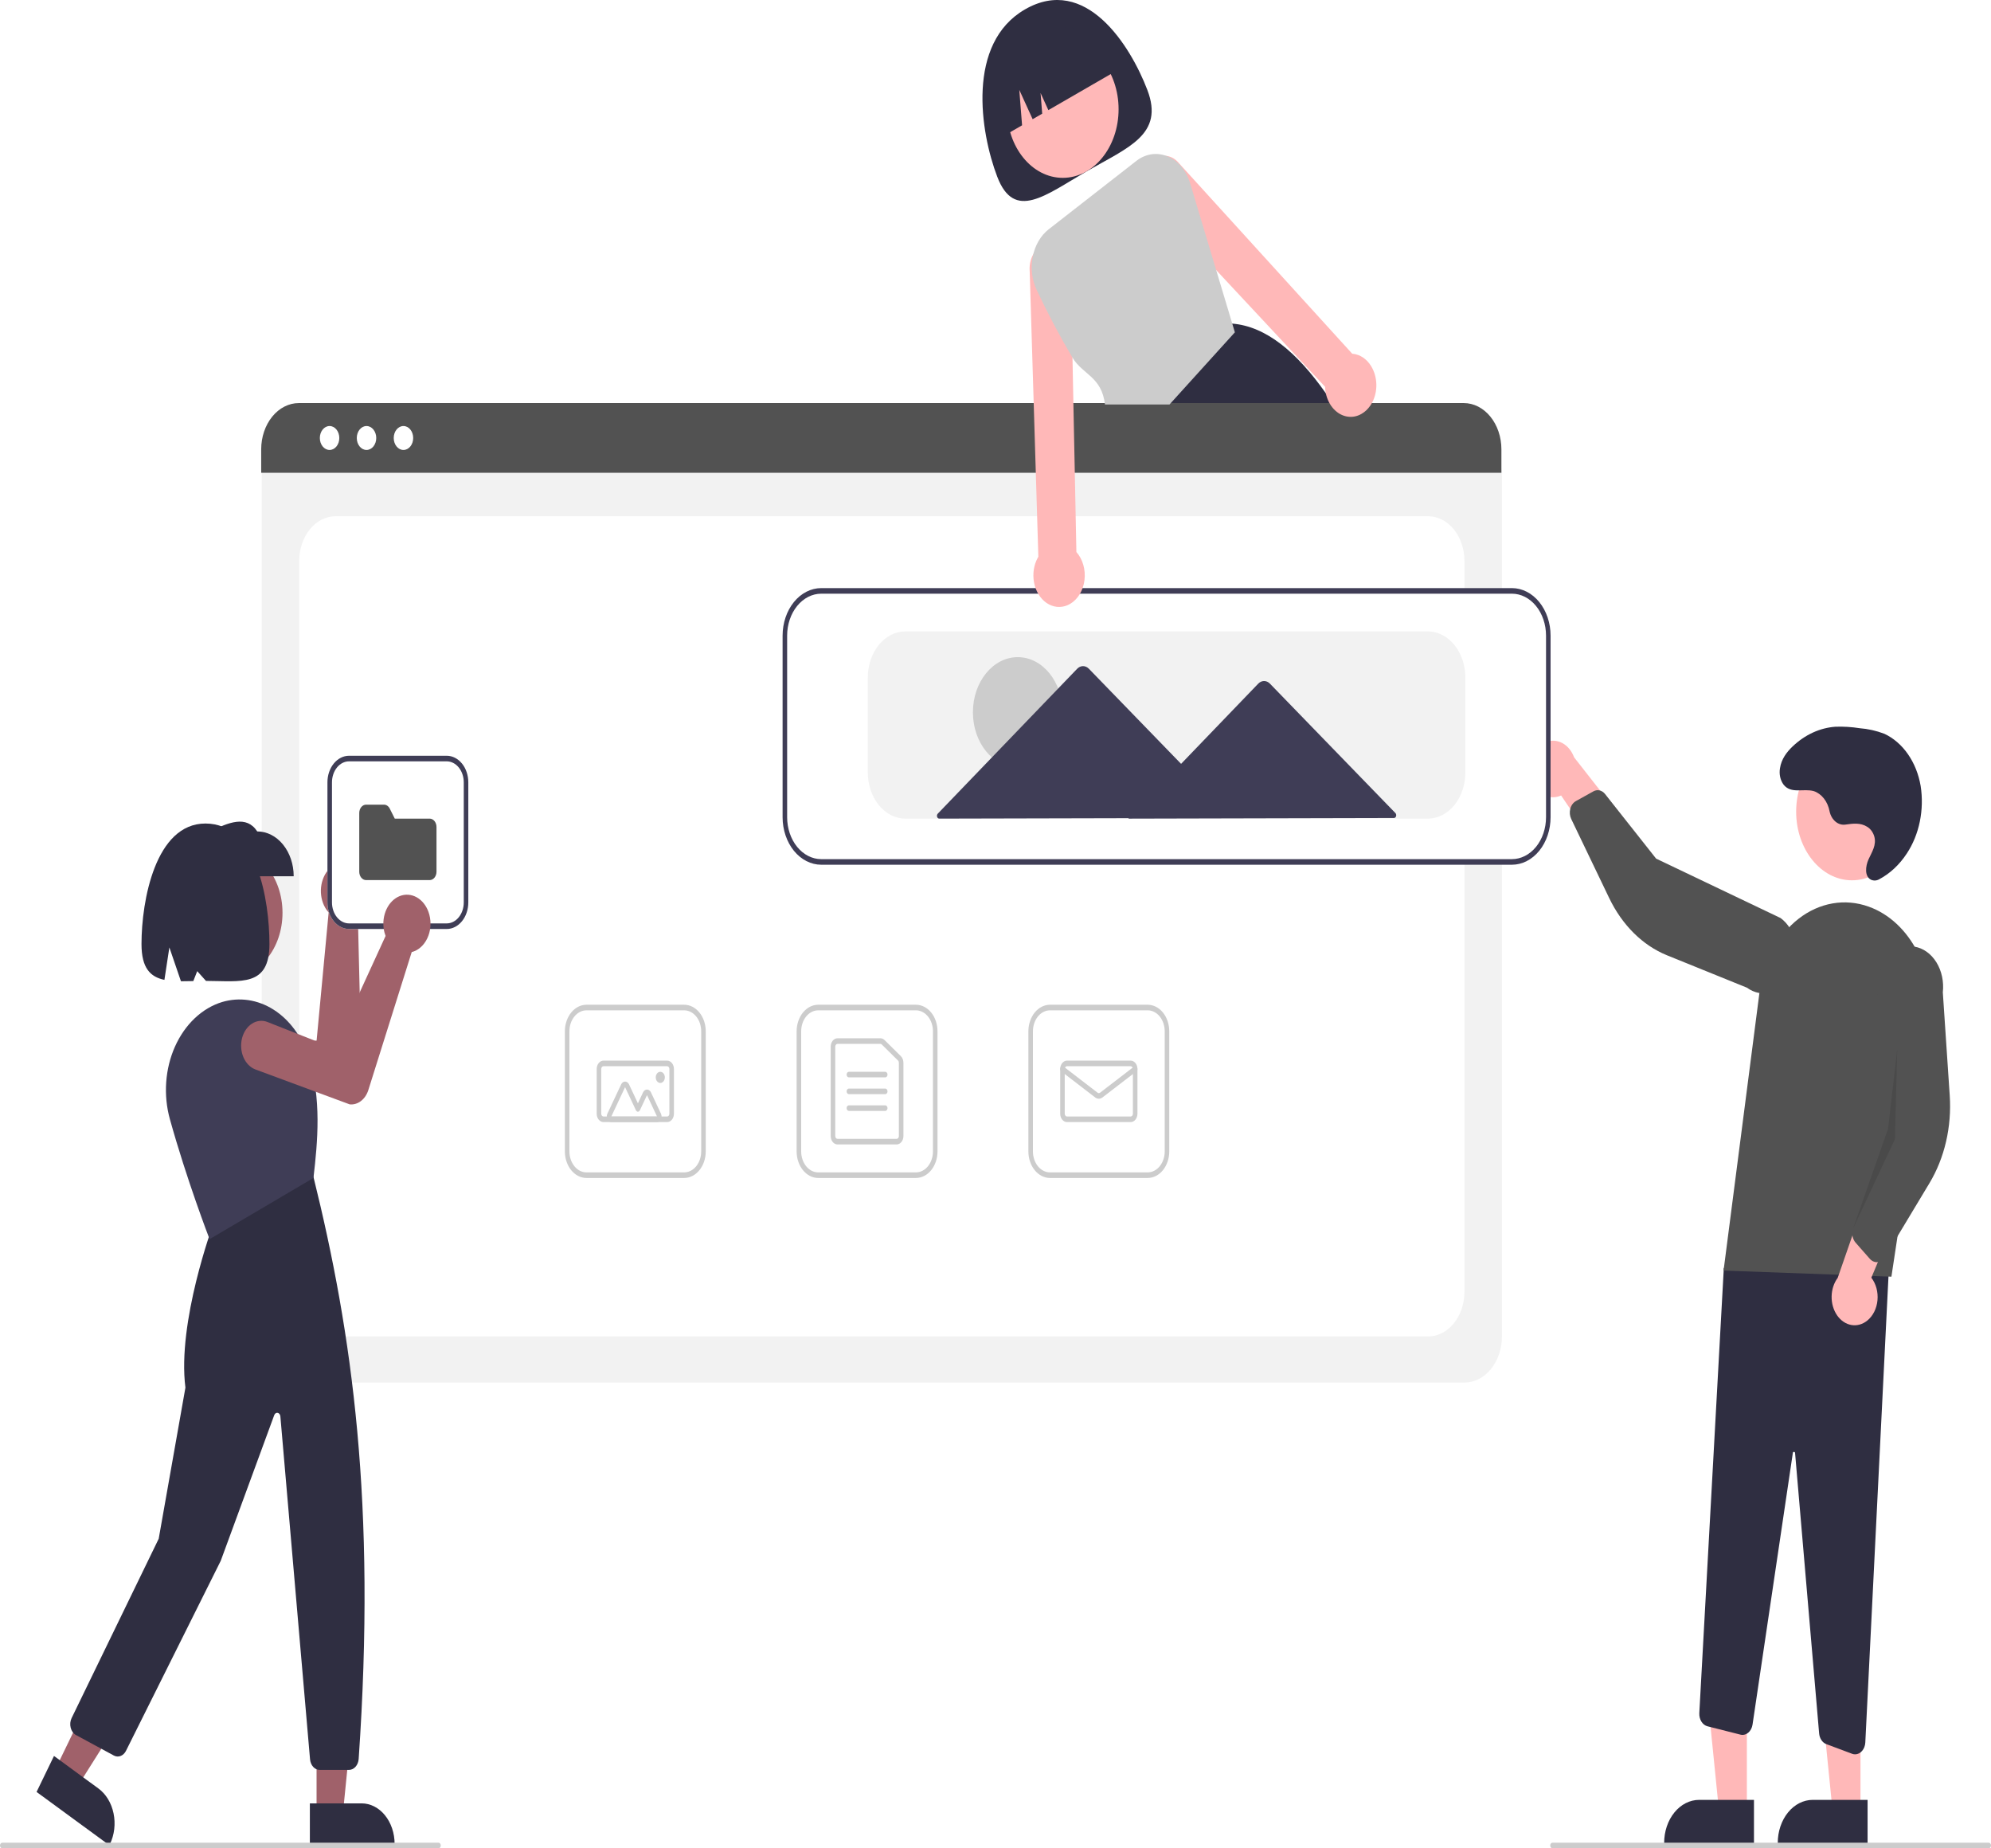 <svg width="668" height="620" viewBox="0 0 668 620" fill="none" xmlns="http://www.w3.org/2000/svg">
<rect x="0" y="0" width="668" height="620" fill="#808080" stroke="none"/>
<g clip-path="url(#clip0_4_29)">
<rect width="668" height="620" fill="white"/>
<path d="M384.949 30.175C390.679 45.168 378.537 49.414 364.629 57.45C350.721 65.486 340.313 74.268 334.583 59.275C328.853 44.283 324.204 14.526 343.88 3.158C364.233 -8.601 379.219 15.183 384.949 30.175Z" fill="#2F2E41"/>
<path d="M356.573 59.659C366.913 59.659 375.296 49.352 375.296 36.638C375.296 23.924 366.913 13.617 356.573 13.617C346.232 13.617 337.849 23.924 337.849 36.638C337.849 49.352 346.232 59.659 356.573 59.659Z" fill="#FFB8B8"/>
<path d="M449.332 138.732C448.684 137.692 448.036 136.67 447.38 135.677C446.534 134.383 445.683 133.13 444.826 131.918C435.122 118.149 424.8 109.479 413.434 108.551H413.419L413.251 108.532L390.603 135.677L382.903 144.9L383.071 145.406L387.225 158.125H460.019C456.739 151.432 453.172 144.959 449.332 138.732Z" fill="#2F2E41"/>
<path d="M336.212 45.907L342.915 42.034L341.981 30.146L346.463 39.984L349.666 38.133L349.122 31.199L351.736 36.937L375.539 23.185C373.303 17.335 369.269 12.817 364.324 10.624C359.38 8.432 353.929 8.744 349.171 11.493L345.721 13.486C340.964 16.235 337.289 21.195 335.506 27.275C333.723 33.355 333.977 40.057 336.212 45.907Z" fill="#2F2E41"/>
<path d="M491.336 463.777H100.388C97.053 463.773 93.856 462.142 91.498 459.242C89.14 456.343 87.814 452.412 87.81 448.312V159.479C87.813 156.475 88.784 153.595 90.512 151.471C92.239 149.346 94.582 148.152 97.025 148.148H494.539C497.025 148.152 499.408 149.367 501.165 151.528C502.923 153.689 503.911 156.619 503.914 159.674V448.312C503.91 452.412 502.584 456.343 500.226 459.242C497.867 462.142 494.67 463.773 491.336 463.777Z" fill="#F2F2F2"/>
<path d="M112.585 448.312H479.138C482.373 448.312 485.476 446.732 487.763 443.919C490.05 441.107 491.336 437.292 491.336 433.315V188.166C491.336 184.188 490.05 180.374 487.763 177.561C485.476 174.749 482.373 173.169 479.138 173.169H112.585C109.35 173.169 106.248 174.749 103.961 177.561C101.673 180.374 100.388 184.188 100.388 188.166V433.315C100.388 437.292 101.673 441.107 103.961 443.919C106.248 446.732 109.35 448.312 112.585 448.312Z" fill="white"/>
<path d="M503.739 158.594H87.633V150.72C87.638 146.606 88.97 142.663 91.337 139.755C93.703 136.847 96.912 135.211 100.257 135.208H491.115C494.461 135.211 497.669 136.847 500.035 139.755C502.402 142.663 503.734 146.606 503.739 150.72V158.594Z" fill="#525252"/>
<path d="M110.576 150.939C112.379 150.939 113.841 149.142 113.841 146.924C113.841 144.707 112.379 142.909 110.576 142.909C108.772 142.909 107.31 144.707 107.31 146.924C107.31 149.142 108.772 150.939 110.576 150.939Z" fill="white"/>
<path d="M122.97 150.939C124.773 150.939 126.235 149.142 126.235 146.924C126.235 144.707 124.773 142.909 122.97 142.909C121.167 142.909 119.705 144.707 119.705 146.924C119.705 149.142 121.167 150.939 122.97 150.939Z" fill="white"/>
<path d="M135.364 150.939C137.168 150.939 138.63 149.142 138.63 146.924C138.63 144.707 137.168 142.909 135.364 142.909C133.561 142.909 132.099 144.707 132.099 146.924C132.099 149.142 133.561 150.939 135.364 150.939Z" fill="white"/>
<path d="M307.299 395.147H274.519C272.599 395.144 270.759 394.205 269.401 392.536C268.043 390.867 267.28 388.604 267.277 386.243V345.939C267.28 343.578 268.043 341.315 269.401 339.645C270.759 337.976 272.599 337.037 274.519 337.034H307.299C309.219 337.037 311.06 337.976 312.418 339.645C313.775 341.315 314.539 343.578 314.541 345.939V386.243C314.539 388.604 313.775 390.867 312.418 392.536C311.06 394.205 309.219 395.144 307.299 395.147ZM274.519 338.909C273.004 338.911 271.55 339.652 270.478 340.97C269.407 342.288 268.804 344.075 268.802 345.939V386.243C268.804 388.107 269.407 389.893 270.478 391.211C271.55 392.529 273.004 393.27 274.519 393.273H307.299C308.815 393.27 310.268 392.529 311.34 391.211C312.412 389.893 313.015 388.107 313.017 386.243V345.939C313.015 344.075 312.412 342.288 311.34 340.97C310.268 339.652 308.815 338.911 307.299 338.909H274.519Z" fill="#CCCCCC"/>
<path d="M300.82 383.899H280.999C280.393 383.899 279.812 383.602 279.383 383.075C278.954 382.548 278.713 381.833 278.712 381.088V351.094C278.713 350.348 278.954 349.634 279.383 349.106C279.812 348.579 280.393 348.283 280.999 348.282H295.361C295.882 348.282 296.387 348.501 296.794 348.902L302.252 354.295C302.519 354.558 302.735 354.892 302.883 355.271C303.031 355.651 303.107 356.066 303.107 356.487V381.088C303.106 381.833 302.865 382.548 302.436 383.075C302.007 383.602 301.426 383.899 300.82 383.899ZM280.999 350.157C280.797 350.157 280.603 350.256 280.46 350.431C280.318 350.607 280.237 350.845 280.237 351.094V381.088C280.237 381.336 280.318 381.574 280.46 381.75C280.603 381.926 280.797 382.025 280.999 382.025H300.82C301.022 382.025 301.215 381.926 301.358 381.75C301.501 381.574 301.582 381.336 301.582 381.088V356.487C301.582 356.347 301.557 356.208 301.507 356.082C301.458 355.955 301.386 355.844 301.297 355.757L295.838 350.363C295.703 350.229 295.534 350.157 295.361 350.157H280.999Z" fill="#CCCCCC"/>
<path d="M297.008 361.404H284.811C284.609 361.404 284.415 361.305 284.272 361.13C284.129 360.954 284.048 360.715 284.048 360.467C284.048 360.218 284.129 359.98 284.272 359.804C284.415 359.628 284.609 359.53 284.811 359.53H297.008C297.21 359.53 297.404 359.628 297.547 359.804C297.69 359.98 297.77 360.218 297.77 360.467C297.77 360.715 297.69 360.954 297.547 361.13C297.404 361.305 297.21 361.404 297.008 361.404Z" fill="#CCCCCC"/>
<path d="M297.008 367.028H284.811C284.609 367.028 284.415 366.929 284.272 366.753C284.129 366.578 284.048 366.339 284.048 366.091C284.048 365.842 284.129 365.604 284.272 365.428C284.415 365.252 284.609 365.153 284.811 365.153H297.008C297.21 365.153 297.404 365.252 297.547 365.428C297.69 365.604 297.77 365.842 297.77 366.091C297.77 366.339 297.69 366.578 297.547 366.753C297.404 366.929 297.21 367.028 297.008 367.028Z" fill="#CCCCCC"/>
<path d="M297.008 372.652H284.811C284.609 372.652 284.415 372.553 284.272 372.377C284.129 372.202 284.048 371.963 284.048 371.715C284.048 371.466 284.129 371.228 284.272 371.052C284.415 370.876 284.609 370.777 284.811 370.777H297.008C297.21 370.777 297.404 370.876 297.547 371.052C297.69 371.228 297.77 371.466 297.77 371.715C297.77 371.963 297.69 372.202 297.547 372.377C297.404 372.553 297.21 372.652 297.008 372.652Z" fill="#CCCCCC"/>
<path d="M385.056 395.147H352.276C350.356 395.144 348.515 394.205 347.158 392.536C345.8 390.867 345.036 388.604 345.034 386.243V345.939C345.036 343.578 345.8 341.315 347.158 339.645C348.515 337.976 350.356 337.037 352.276 337.034H385.056C386.976 337.037 388.817 337.976 390.174 339.645C391.532 341.315 392.296 343.578 392.298 345.939V386.243C392.296 388.604 391.532 390.867 390.174 392.536C388.817 394.205 386.976 395.144 385.056 395.147ZM352.276 338.909C350.76 338.911 349.307 339.652 348.235 340.97C347.163 342.288 346.561 344.075 346.559 345.939V386.243C346.561 388.107 347.163 389.893 348.235 391.211C349.307 392.529 350.76 393.27 352.276 393.273H385.056C386.572 393.27 388.025 392.529 389.097 391.211C390.169 389.893 390.772 388.107 390.773 386.243V345.939C390.772 344.075 390.169 342.288 389.097 340.97C388.025 339.652 386.572 338.911 385.056 338.909H352.276Z" fill="#CCCCCC"/>
<path d="M379.339 376.401H357.994C357.387 376.4 356.806 376.104 356.377 375.577C355.948 375.049 355.707 374.335 355.707 373.589V358.592C355.707 357.847 355.948 357.132 356.377 356.605C356.806 356.078 357.387 355.781 357.994 355.78H379.339C379.945 355.781 380.526 356.078 380.955 356.605C381.384 357.132 381.625 357.847 381.626 358.592V373.589C381.625 374.335 381.384 375.049 380.955 375.577C380.526 376.104 379.945 376.4 379.339 376.401ZM357.994 357.655C357.791 357.655 357.598 357.754 357.455 357.93C357.312 358.105 357.231 358.344 357.231 358.592V373.589C357.231 373.838 357.312 374.076 357.455 374.252C357.598 374.427 357.791 374.526 357.994 374.526H379.339C379.541 374.526 379.734 374.427 379.877 374.252C380.02 374.076 380.101 373.838 380.101 373.589V358.592C380.101 358.344 380.02 358.105 379.877 357.93C379.734 357.754 379.541 357.655 379.339 357.655H357.994Z" fill="#CCCCCC"/>
<path d="M368.666 368.564C368.238 368.564 367.818 368.417 367.454 368.139L356.065 359.387C355.894 359.255 355.772 359.045 355.727 358.803C355.682 358.561 355.717 358.307 355.824 358.096C355.931 357.886 356.101 357.736 356.298 357.68C356.495 357.624 356.702 357.666 356.873 357.797L368.263 366.549C368.384 366.642 368.524 366.691 368.666 366.691C368.809 366.691 368.949 366.642 369.07 366.549L380.459 357.797C380.63 357.666 380.837 357.624 381.034 357.68C381.231 357.736 381.401 357.886 381.508 358.096C381.616 358.307 381.65 358.561 381.605 358.803C381.56 359.045 381.439 359.255 381.267 359.387L369.879 368.139C369.515 368.417 369.095 368.564 368.666 368.564Z" fill="#CCCCCC"/>
<path d="M229.543 395.147H196.763C194.843 395.144 193.002 394.205 191.644 392.536C190.287 390.867 189.523 388.604 189.521 386.243V345.939C189.523 343.578 190.287 341.315 191.644 339.645C193.002 337.976 194.843 337.037 196.763 337.034H229.543C231.463 337.037 233.303 337.976 234.661 339.645C236.019 341.315 236.782 343.578 236.785 345.939V386.243C236.782 388.604 236.019 390.867 234.661 392.536C233.303 394.205 231.463 395.144 229.543 395.147ZM196.763 338.909C195.247 338.911 193.794 339.652 192.722 340.97C191.65 342.288 191.047 344.075 191.045 345.939V386.243C191.047 388.107 191.65 389.893 192.722 391.211C193.794 392.529 195.247 393.27 196.763 393.273H229.543C231.058 393.27 232.512 392.529 233.584 391.211C234.655 389.893 235.258 388.107 235.26 386.243V345.939C235.258 344.075 234.655 342.288 233.584 340.97C232.512 339.652 231.058 338.911 229.543 338.909H196.763Z" fill="#CCCCCC"/>
<path d="M223.825 376.401H202.48C201.874 376.4 201.293 376.104 200.864 375.577C200.435 375.049 200.194 374.335 200.193 373.589V358.592C200.194 357.847 200.435 357.132 200.864 356.605C201.293 356.078 201.874 355.781 202.48 355.78H223.825C224.431 355.781 225.013 356.078 225.442 356.605C225.87 357.132 226.111 357.847 226.112 358.592V373.589C226.111 374.335 225.87 375.049 225.442 375.577C225.013 376.104 224.431 376.4 223.825 376.401ZM202.48 357.655C202.278 357.655 202.084 357.754 201.941 357.93C201.798 358.105 201.718 358.344 201.718 358.592V373.589C201.718 373.838 201.798 374.076 201.941 374.252C202.084 374.427 202.278 374.526 202.48 374.526H223.825C224.027 374.526 224.221 374.427 224.364 374.252C224.507 374.076 224.587 373.838 224.587 373.589V358.592C224.587 358.344 224.507 358.105 224.364 357.93C224.221 357.754 224.027 357.655 223.825 357.655H202.48Z" fill="#CCCCCC"/>
<path d="M220.442 376.401H205.101C204.833 376.401 204.57 376.315 204.339 376.15C204.107 375.986 203.914 375.749 203.78 375.464C203.647 375.179 203.576 374.856 203.576 374.526C203.576 374.197 203.647 373.874 203.781 373.589L208.402 363.747C208.535 363.462 208.728 363.226 208.96 363.061C209.191 362.897 209.454 362.81 209.722 362.81C209.99 362.81 210.253 362.897 210.484 363.061C210.716 363.226 210.909 363.462 211.043 363.747L214.027 370.104L215.756 366.421C215.89 366.136 216.082 365.9 216.314 365.735C216.546 365.57 216.809 365.484 217.076 365.484C217.344 365.484 217.607 365.57 217.839 365.735C218.071 365.9 218.263 366.136 218.397 366.421L221.763 373.589C221.896 373.874 221.967 374.197 221.967 374.527C221.967 374.856 221.896 375.179 221.763 375.464C221.629 375.749 221.436 375.985 221.204 376.15C220.973 376.315 220.71 376.401 220.442 376.401H220.442ZM220.442 374.526L217.076 367.358L214.687 372.447C214.62 372.589 214.524 372.708 214.408 372.79C214.292 372.872 214.161 372.915 214.027 372.915C213.893 372.915 213.762 372.872 213.646 372.79C213.53 372.708 213.434 372.589 213.367 372.447L209.722 364.685L205.101 374.526H220.442Z" fill="#CCCCCC"/>
<path d="M221.538 363.279C222.38 363.279 223.063 362.439 223.063 361.404C223.063 360.369 222.38 359.529 221.538 359.529C220.696 359.529 220.013 360.369 220.013 361.404C220.013 362.439 220.696 363.279 221.538 363.279Z" fill="#CCCCCC"/>
<path d="M586.091 607.513L576.745 607.512L572.299 563.188L586.093 563.189L586.091 607.513Z" fill="#FFB8B8"/>
<path d="M588.475 618.651L558.34 618.65V618.181C558.34 616.287 558.643 614.412 559.232 612.662C559.822 610.913 560.686 609.323 561.775 607.984C562.864 606.644 564.157 605.582 565.58 604.857C567.003 604.133 568.529 603.76 570.069 603.76H570.07L588.475 603.761L588.475 618.651Z" fill="#2F2E41"/>
<path d="M624.207 607.513L614.861 607.512L610.415 563.188L624.209 563.189L624.207 607.513Z" fill="#FFB8B8"/>
<path d="M626.591 618.651L596.456 618.65V618.181C596.456 616.287 596.759 614.412 597.348 612.662C597.938 610.913 598.802 609.323 599.891 607.984C600.98 606.644 602.273 605.582 603.696 604.857C605.119 604.133 606.645 603.76 608.185 603.76H608.186L626.591 603.761L626.591 618.651Z" fill="#2F2E41"/>
<path d="M621.406 588.298L612.75 585.061C612.105 584.82 611.532 584.351 611.102 583.712C610.673 583.073 610.407 582.292 610.336 581.468L602.267 487.432C602.26 487.318 602.219 487.212 602.151 487.134C602.084 487.056 601.994 487.013 601.902 487.013C601.809 487.002 601.717 487.036 601.644 487.107C601.571 487.179 601.524 487.283 601.513 487.396L587.996 578.501C587.914 579.054 587.743 579.581 587.493 580.051C587.243 580.522 586.919 580.926 586.54 581.24C586.161 581.555 585.735 581.773 585.287 581.882C584.838 581.991 584.377 581.989 583.929 581.875L572.867 579.073C572.055 578.865 571.333 578.303 570.831 577.492C570.329 576.68 570.083 575.674 570.136 574.657L578.358 425.333L634.113 417.936L625.828 584.52C625.774 585.591 625.391 586.596 624.756 587.332C624.121 588.068 623.282 588.479 622.409 588.482C622.069 588.482 621.731 588.42 621.406 588.298Z" fill="#2F2E41"/>
<path d="M621.353 295.295C631.693 295.295 640.076 284.988 640.076 272.274C640.076 259.56 631.693 249.253 621.353 249.253C611.012 249.253 602.629 259.56 602.629 272.274C602.629 284.988 611.012 295.295 621.353 295.295Z" fill="#FFB8B8"/>
<path d="M578.272 426.21L590.361 332.619C591.004 327.643 592.502 322.892 594.754 318.683C597.006 314.474 599.962 310.903 603.424 308.207C606.886 305.512 610.775 303.753 614.833 303.05C618.89 302.346 623.024 302.713 626.957 304.126C633.834 306.571 639.723 312.082 643.473 319.58C647.223 327.078 648.564 336.026 647.236 344.676L634.588 428.257L578.272 426.21Z" fill="#525252"/>
<path d="M626.521 442.956C627.457 442.196 628.245 441.194 628.831 440.02C629.417 438.845 629.787 437.527 629.914 436.158C630.041 434.789 629.922 433.403 629.566 432.096C629.21 430.789 628.625 429.595 627.853 428.596L640.352 398.836L626.276 400.683L616.565 428.661C615.286 430.367 614.561 432.59 614.527 434.91C614.493 437.229 615.152 439.484 616.379 441.246C617.606 443.008 619.317 444.155 621.186 444.47C623.055 444.785 624.954 444.247 626.521 442.956V442.956Z" fill="#FFB8B8"/>
<path d="M629.198 423.347C628.506 423.227 627.861 422.85 627.348 422.268L622.566 416.835C622.049 416.245 621.692 415.475 621.544 414.627C621.395 413.78 621.461 412.897 621.734 412.098L631.291 384.243L629.935 329.205C630.13 327.435 630.607 325.731 631.338 324.188C632.069 322.645 633.04 321.295 634.196 320.214C635.352 319.133 636.669 318.343 638.074 317.888C639.478 317.434 640.941 317.324 642.38 317.565C643.819 317.807 645.205 318.394 646.459 319.295C647.713 320.195 648.81 321.39 649.688 322.812C650.566 324.234 651.208 325.855 651.576 327.582C651.944 329.309 652.032 331.109 651.835 332.877L654.153 367.475C654.858 377.976 652.436 388.434 647.339 396.904L632.434 421.679C632.148 422.155 631.783 422.552 631.363 422.843C630.943 423.134 630.478 423.314 629.999 423.369C629.732 423.401 629.463 423.393 629.198 423.347Z" fill="#525252"/>
<path d="M513.53 259.731C513.734 261.086 514.177 262.37 514.829 263.491C515.48 264.613 516.323 265.545 517.299 266.223C518.274 266.9 519.359 267.306 520.477 267.413C521.594 267.519 522.717 267.323 523.766 266.838L541.181 292.593L545.286 275.936L528.119 254.032C527.339 251.919 525.957 250.231 524.233 249.288C522.509 248.345 520.564 248.212 518.766 248.914C516.967 249.617 515.441 251.106 514.476 253.1C513.511 255.093 513.175 257.453 513.53 259.731Z" fill="#FFB8B8"/>
<path d="M527.173 270.407C527.532 269.671 528.066 269.087 528.702 268.733L534.636 265.437C535.279 265.082 535.995 264.978 536.688 265.14C537.38 265.302 538.016 265.721 538.508 266.342L555.644 288.024L597.393 307.947C598.643 308.858 599.734 310.062 600.604 311.491C601.475 312.92 602.108 314.547 602.467 316.277C602.826 318.007 602.905 319.807 602.698 321.575C602.49 323.342 602.002 325.042 601.26 326.577C600.518 328.112 599.538 329.453 598.374 330.521C597.211 331.59 595.888 332.367 594.48 332.806C593.072 333.246 591.608 333.34 590.171 333.083C588.734 332.827 587.352 332.224 586.104 331.31L559.288 320.446C551.149 317.15 544.26 310.331 539.904 301.257L527.16 274.722C526.915 274.212 526.761 273.644 526.706 273.055C526.652 272.466 526.698 271.87 526.844 271.305C526.924 270.991 527.035 270.689 527.173 270.407Z" fill="#525252"/>
<path opacity="0.1" d="M636.539 352.1L635.777 382.093L621.733 412.097L633.459 378.661L636.539 352.1Z" fill="black"/>
<path d="M619.207 276.6C618.031 276.788 616.84 276.445 615.854 275.635C614.869 274.824 614.156 273.601 613.848 272.193C613.551 270.572 612.901 269.082 611.968 267.881C611.034 266.68 609.852 265.814 608.549 265.375C605.115 264.41 600.917 266.398 598.4 263.199C597.861 262.468 597.471 261.591 597.263 260.639C597.054 259.687 597.032 258.687 597.199 257.723C597.663 254.613 599.472 252.265 601.44 250.386C605.583 246.451 610.596 244.147 615.822 243.777C618.527 243.681 621.234 243.847 623.919 244.273C626.729 244.491 629.509 245.115 632.2 246.133C635.266 247.556 637.992 249.906 640.124 252.967C642.256 256.027 643.726 259.699 644.399 263.643C645.014 267.599 644.919 271.672 644.122 275.578C643.324 279.485 641.843 283.13 639.781 286.26C637.313 290.039 634.13 293.018 630.511 294.938C629.649 295.439 628.661 295.5 627.762 295.11C625.507 294.007 625.876 290.574 626.904 288.284C628.004 285.833 629.696 283.46 628.812 280.477C628.368 279.094 627.517 277.968 626.428 277.322C624.187 275.917 621.68 276.249 619.271 276.591L619.207 276.6Z" fill="#2F2E41"/>
<path d="M507.274 289.601H275.528C272.193 289.596 268.996 287.965 266.638 285.066C264.28 282.167 262.954 278.236 262.95 274.135V213.211C262.954 209.11 264.28 205.179 266.638 202.28C268.996 199.381 272.193 197.75 275.528 197.745H507.274C510.608 197.75 513.805 199.381 516.163 202.28C518.522 205.179 519.848 209.11 519.852 213.211V274.135C519.848 278.236 518.522 282.167 516.163 285.066C513.805 287.965 510.608 289.596 507.274 289.601Z" fill="white"/>
<path d="M507.273 290.07H275.528C272.092 290.065 268.798 288.385 266.368 285.397C263.939 282.41 262.572 278.36 262.568 274.135V213.211C262.572 208.986 263.939 204.936 266.368 201.949C268.798 198.962 272.092 197.281 275.528 197.277H507.273C510.709 197.281 514.003 198.962 516.433 201.949C518.862 204.936 520.229 208.986 520.233 213.211V274.135C520.229 278.36 518.862 282.41 516.433 285.397C514.003 288.385 510.709 290.065 507.273 290.07ZM275.528 199.151C272.496 199.155 269.59 200.638 267.446 203.274C265.302 205.91 264.097 209.483 264.093 213.211V274.135C264.097 277.863 265.302 281.437 267.446 284.072C269.59 286.708 272.496 288.191 275.528 288.195H507.273C510.305 288.191 513.212 286.708 515.355 284.072C517.499 281.437 518.705 277.863 518.708 274.135V213.211C518.705 209.483 517.499 205.91 515.355 203.274C513.212 200.638 510.305 199.155 507.273 199.151H275.528Z" fill="#3F3D56"/>
<path d="M479.067 274.604H303.734C300.399 274.599 297.202 272.969 294.844 270.069C292.486 267.17 291.159 263.239 291.155 259.139V227.27C291.159 223.17 292.486 219.239 294.844 216.34C297.202 213.44 300.399 211.809 303.734 211.805H479.067C482.402 211.809 485.599 213.44 487.958 216.34C490.316 219.239 491.642 223.17 491.646 227.27V259.139C491.642 263.239 490.316 267.17 487.958 270.069C485.599 272.969 482.402 274.599 479.067 274.604Z" fill="#F2F2F2"/>
<path d="M341.465 257.427C349.772 257.427 356.507 249.147 356.507 238.932C356.507 228.718 349.772 220.437 341.465 220.437C333.157 220.437 326.422 228.718 326.422 238.932C326.422 249.147 333.157 257.427 341.465 257.427Z" fill="#CCCCCC"/>
<path d="M468.172 272.738L446.939 250.843L426.073 229.325C425.523 228.758 424.826 228.447 424.108 228.449C423.389 228.451 422.694 228.764 422.145 229.335L401.347 250.951L396.266 256.231L388.606 248.332L365.327 224.327C364.777 223.759 364.081 223.448 363.362 223.45C362.643 223.452 361.948 223.765 361.4 224.336L338.196 248.451L314.627 272.946C314.508 273.07 314.422 273.236 314.382 273.422C314.342 273.608 314.35 273.804 314.404 273.985C314.458 274.165 314.555 274.321 314.684 274.431C314.812 274.541 314.965 274.6 315.121 274.599L363.442 274.485L378.737 274.449L378.588 274.604L424.18 274.496L467.683 274.393C467.84 274.393 467.992 274.333 468.12 274.223C468.248 274.112 468.345 273.956 468.399 273.775C468.452 273.595 468.459 273.398 468.418 273.213C468.378 273.027 468.292 272.861 468.172 272.738Z" fill="#3F3D56"/>
<path d="M667.238 620H520.872C520.67 620 520.476 619.901 520.333 619.725C520.19 619.55 520.11 619.311 520.11 619.063C520.11 618.814 520.19 618.576 520.333 618.4C520.476 618.224 520.67 618.125 520.872 618.125H667.238C667.44 618.125 667.634 618.224 667.777 618.4C667.92 618.576 668 618.814 668 619.063C668 619.311 667.92 619.55 667.777 619.725C667.634 619.901 667.44 620 667.238 620Z" fill="#CCCCCC"/>
<path d="M460.484 123.642C459.875 122.425 459.071 121.374 458.121 120.552C457.171 119.73 456.095 119.155 454.958 118.861C454.541 118.754 454.118 118.688 453.692 118.665L395.611 54.816C394.47 53.374 392.948 52.48 391.319 52.294C390.998 52.249 390.674 52.236 390.351 52.257C389.011 52.332 387.718 52.885 386.629 53.849C385.541 54.813 384.705 56.147 384.223 57.686C383.741 59.225 383.634 60.904 383.915 62.516C384.197 64.129 384.854 65.606 385.808 66.766L408.044 90.602L444.559 129.734C444.589 130.471 444.679 131.203 444.826 131.918C445.263 133.99 446.202 135.85 447.519 137.251C448.835 138.653 450.467 139.529 452.198 139.763C453.776 139.99 455.375 139.665 456.81 138.826C457.948 138.172 458.957 137.222 459.768 136.042C459.852 135.92 459.928 135.808 460.004 135.677C461.07 133.969 461.687 131.902 461.773 129.751C461.859 127.601 461.409 125.47 460.484 123.642H460.484Z" fill="#FFB8B8"/>
<path d="M361.139 185.176L360.598 158.125L360.14 135.677L359.828 119.967L359.21 89.346C359.088 87.706 358.58 86.146 357.749 84.855C356.918 83.565 355.799 82.6 354.529 82.078C353.259 81.556 351.893 81.5 350.597 81.917C349.302 82.334 348.133 83.205 347.234 84.425C347.022 84.704 346.831 85.005 346.662 85.325C345.724 86.978 345.302 88.991 345.473 90.996L346.83 135.677L347.509 158.125L348.377 186.76C348.127 187.18 347.9 187.622 347.699 188.081C347.157 189.345 346.83 190.731 346.736 192.156C346.643 193.58 346.787 195.013 347.158 196.367C347.545 197.787 348.173 199.09 348.999 200.19C349.826 201.291 350.833 202.163 351.953 202.75C353.074 203.337 354.283 203.626 355.501 203.597C356.719 203.568 357.918 203.222 359.019 202.581C360.299 201.838 361.409 200.718 362.253 199.322C363.096 197.925 363.647 196.294 363.857 194.574C364.066 192.853 363.928 191.096 363.454 189.457C362.98 187.818 362.185 186.347 361.139 185.176H361.139Z" fill="#FFB8B8"/>
<path d="M413.434 108.551L408.044 90.602L399.323 61.527C398.694 59.411 397.686 57.497 396.373 55.926C395.059 54.356 393.475 53.169 391.738 52.454C391.601 52.397 391.456 52.341 391.319 52.294C389.636 51.666 387.863 51.493 386.121 51.788C384.378 52.082 382.709 52.837 381.226 54L351.854 76.908C349.164 79.001 347.241 82.298 346.491 86.102C345.742 89.906 346.224 93.919 347.836 97.294C351.509 105.104 355.512 112.672 359.828 119.967C363.251 125.694 369.623 126.304 370.729 135.677H392.386L414.311 111.475L413.434 108.551Z" fill="#CCCCCC"/>
<path d="M77.12 327.919C86.876 327.919 94.784 318.195 94.784 306.2C94.784 294.205 86.876 284.481 77.12 284.481C67.364 284.481 59.456 294.205 59.456 306.2C59.456 318.195 67.364 327.919 77.12 327.919Z" fill="#A0616A"/>
<path d="M120.486 291.25C120.66 291.42 120.829 291.601 120.992 291.792C121.803 292.732 122.444 293.872 122.872 295.137C123.3 296.403 123.506 297.765 123.476 299.136C123.446 300.506 123.181 301.853 122.698 303.088C122.215 304.324 121.525 305.42 120.674 306.305C120.476 306.509 120.268 306.701 120.054 306.879L121.249 356.505C121.283 358.129 120.89 359.724 120.129 361.052C119.367 362.381 118.278 363.372 117.022 363.879L116.949 363.898L84.178 368.189C83.287 368.305 82.386 368.204 81.527 367.89C80.668 367.576 79.869 367.056 79.174 366.36C78.48 365.663 77.904 364.805 77.481 363.834C77.058 362.863 76.796 361.799 76.709 360.702C76.622 359.606 76.713 358.499 76.976 357.446C77.239 356.393 77.669 355.414 78.242 354.567C78.814 353.719 79.517 353.019 80.311 352.508C81.105 351.996 81.973 351.683 82.865 351.587L106.226 349.057L110.266 306.081C110.002 305.793 109.754 305.483 109.525 305.153C108.259 303.309 107.594 300.953 107.661 298.541C107.728 296.13 108.522 293.835 109.888 292.102C111.254 290.369 113.095 289.322 115.053 289.165C117.012 289.008 118.948 289.751 120.486 291.25H120.486Z" fill="#A0616A"/>
<path d="M106.213 608.472H115.03L119.225 566.656H106.211L106.213 608.472Z" fill="#A0616A"/>
<path d="M103.964 604.933L121.328 604.932H121.329C122.782 604.932 124.221 605.284 125.563 605.968C126.906 606.651 128.126 607.654 129.154 608.917C130.181 610.18 130.996 611.68 131.552 613.331C132.108 614.982 132.395 616.751 132.395 618.538V618.98L103.964 618.981L103.964 604.933Z" fill="#2F2E41"/>
<path d="M18.575 593.483L26.151 599.029L47.155 565.739L35.973 557.553L18.575 593.483Z" fill="#A0616A"/>
<path d="M18.115 589.027L33.035 599.95L33.035 599.95C34.284 600.864 35.374 602.072 36.243 603.504C37.112 604.936 37.743 606.564 38.1 608.296C38.458 610.028 38.534 611.83 38.325 613.598C38.116 615.366 37.626 617.066 36.882 618.601L36.698 618.981L12.27 601.098L18.115 589.027Z" fill="#2F2E41"/>
<path d="M117.111 593.703H107.237C106.438 593.704 105.666 593.342 105.072 592.684C104.477 592.027 104.102 591.122 104.019 590.144L94.066 475.102C94.04 474.813 93.938 474.541 93.775 474.33C93.612 474.119 93.397 473.979 93.164 473.933C92.93 473.887 92.69 473.937 92.481 474.074C92.273 474.212 92.107 474.431 92.009 474.696L74.053 523.585L42.261 587.324C41.85 588.141 41.213 588.748 40.467 589.035C39.721 589.322 38.916 589.269 38.199 588.885L25.498 582.015C25.078 581.787 24.703 581.453 24.396 581.033C24.089 580.614 23.858 580.119 23.719 579.582C23.579 579.044 23.534 578.476 23.587 577.916C23.639 577.355 23.788 576.815 24.023 576.331L53.248 516.163L62.212 465.469C59.393 443.485 71.478 410.8 71.6 410.472L71.66 410.312L104.949 394.315L105.116 394.566C118.244 447.536 126.243 504.542 120.337 590.057C120.264 591.049 119.893 591.972 119.297 592.646C118.7 593.32 117.921 593.697 117.111 593.703Z" fill="#2F2E41"/>
<path d="M70.319 415.669L70.164 415.268C70.09 415.076 62.688 395.881 56.982 375.366C55.885 371.399 55.471 367.194 55.764 363.02C56.058 358.845 57.054 354.791 58.688 351.115C60.344 347.4 62.609 344.148 65.34 341.566C68.072 338.984 71.209 337.127 74.554 336.114C80.362 334.402 86.476 335.313 91.783 338.68C97.09 342.047 101.236 347.645 103.467 354.456C107.993 368.373 106.551 383.227 105.193 394.908L105.166 395.142L104.993 395.244L70.319 415.669Z" fill="#3F3D56"/>
<path d="M98.537 293.932H70.489V278.899C76.645 275.892 82.669 273.334 86.311 278.899C89.553 278.899 92.663 280.483 94.956 283.302C97.249 286.121 98.537 289.945 98.537 293.932V293.932Z" fill="#2F2E41"/>
<path d="M68.936 276.246C52.168 276.246 47.474 302.089 47.474 316.668C47.474 324.798 50.465 327.706 55.164 328.69L56.824 317.807L60.711 329.159C62.031 329.167 63.418 329.135 64.855 329.102L66.173 325.766L69.112 329.043C80.883 329.064 90.397 331.174 90.397 316.668C90.397 302.089 86.281 276.246 68.936 276.246Z" fill="#2F2E41"/>
<path d="M147.128 620H0.762C0.56 620 0.366 619.901 0.223 619.725C0.08 619.55 -3.8147e-06 619.311 -3.8147e-06 619.063C-3.8147e-06 618.814 0.08 618.576 0.223 618.4C0.366 618.224 0.56 618.125 0.762 618.125H147.128C147.33 618.125 147.524 618.224 147.667 618.4C147.81 618.576 147.89 618.814 147.89 619.063C147.89 619.311 147.81 619.55 147.667 619.725C147.524 619.901 147.33 620 147.128 620Z" fill="#CCCCCC"/>
<path d="M149.88 311.628H117.1C115.18 311.625 113.339 310.686 111.982 309.017C110.624 307.347 109.86 305.084 109.858 302.723V262.419C109.86 260.058 110.624 257.795 111.982 256.126C113.339 254.456 115.18 253.517 117.1 253.515H149.88C151.8 253.517 153.641 254.456 154.999 256.126C156.356 257.795 157.12 260.058 157.122 262.419V302.723C157.12 305.084 156.356 307.347 154.999 309.017C153.641 310.686 151.8 311.625 149.88 311.628Z" fill="white"/>
<path d="M149.88 311.628H117.1C115.18 311.625 113.339 310.686 111.982 309.017C110.624 307.347 109.86 305.084 109.858 302.723V262.419C109.86 260.058 110.624 257.795 111.982 256.126C113.339 254.456 115.18 253.517 117.1 253.515H149.88C151.8 253.517 153.641 254.456 154.999 256.126C156.356 257.795 157.12 260.058 157.122 262.419V302.723C157.12 305.084 156.356 307.347 154.999 309.017C153.641 310.686 151.8 311.625 149.88 311.628ZM117.1 255.389C115.584 255.391 114.131 256.133 113.059 257.451C111.987 258.769 111.385 260.555 111.383 262.419V302.723C111.385 304.587 111.987 306.374 113.059 307.692C114.131 309.01 115.584 309.751 117.1 309.753H149.88C151.396 309.751 152.849 309.01 153.921 307.692C154.993 306.374 155.596 304.587 155.597 302.723V262.419C155.596 260.555 154.993 258.769 153.921 257.451C152.849 256.133 151.396 255.391 149.88 255.389H117.1Z" fill="#3F3D56"/>
<path d="M144.163 295.225H122.818C122.211 295.224 121.63 294.927 121.201 294.4C120.773 293.873 120.531 293.158 120.531 292.413V272.729C120.531 271.984 120.773 271.269 121.201 270.742C121.63 270.215 122.211 269.918 122.818 269.918H128.827C129.217 269.916 129.602 270.038 129.943 270.272C130.284 270.507 130.571 270.845 130.774 271.255L132.45 274.604H144.163C144.769 274.605 145.35 274.901 145.779 275.429C146.208 275.956 146.449 276.67 146.45 277.416V292.413C146.449 293.158 146.208 293.873 145.779 294.4C145.35 294.927 144.769 295.224 144.163 295.225Z" fill="#525252"/>
<path d="M143.468 305.169C143.575 305.409 143.674 305.656 143.764 305.909C144.215 307.163 144.446 308.519 144.441 309.89C144.436 311.261 144.196 312.615 143.736 313.863C143.276 315.112 142.606 316.227 141.771 317.135C140.936 318.043 139.955 318.724 138.891 319.133C138.643 319.228 138.392 319.306 138.137 319.367L123.577 365.675C123.096 367.188 122.231 368.47 121.11 369.331C119.989 370.192 118.672 370.586 117.354 370.454L117.281 370.437L85.724 358.756C84.866 358.438 84.067 357.915 83.375 357.216C82.682 356.517 82.109 355.656 81.689 354.683C81.269 353.71 81.009 352.644 80.925 351.547C80.842 350.45 80.936 349.344 81.202 348.292C81.468 347.24 81.901 346.263 82.476 345.418C83.051 344.573 83.756 343.877 84.552 343.368C85.347 342.86 86.216 342.551 87.109 342.458C88.001 342.366 88.9 342.491 89.753 342.828L112.082 351.642L129.369 313.961C129.216 313.57 129.086 313.166 128.979 312.753C128.393 310.45 128.525 307.961 129.348 305.77C130.171 303.58 131.626 301.843 133.432 300.898C135.238 299.953 137.265 299.866 139.12 300.656C140.974 301.445 142.524 303.053 143.468 305.169H143.468Z" fill="#A0616A"/>
</g>
<defs>
<clipPath id="clip0_4_29">
<rect width="668" height="620" fill="white"/>
</clipPath>
</defs>
</svg>
